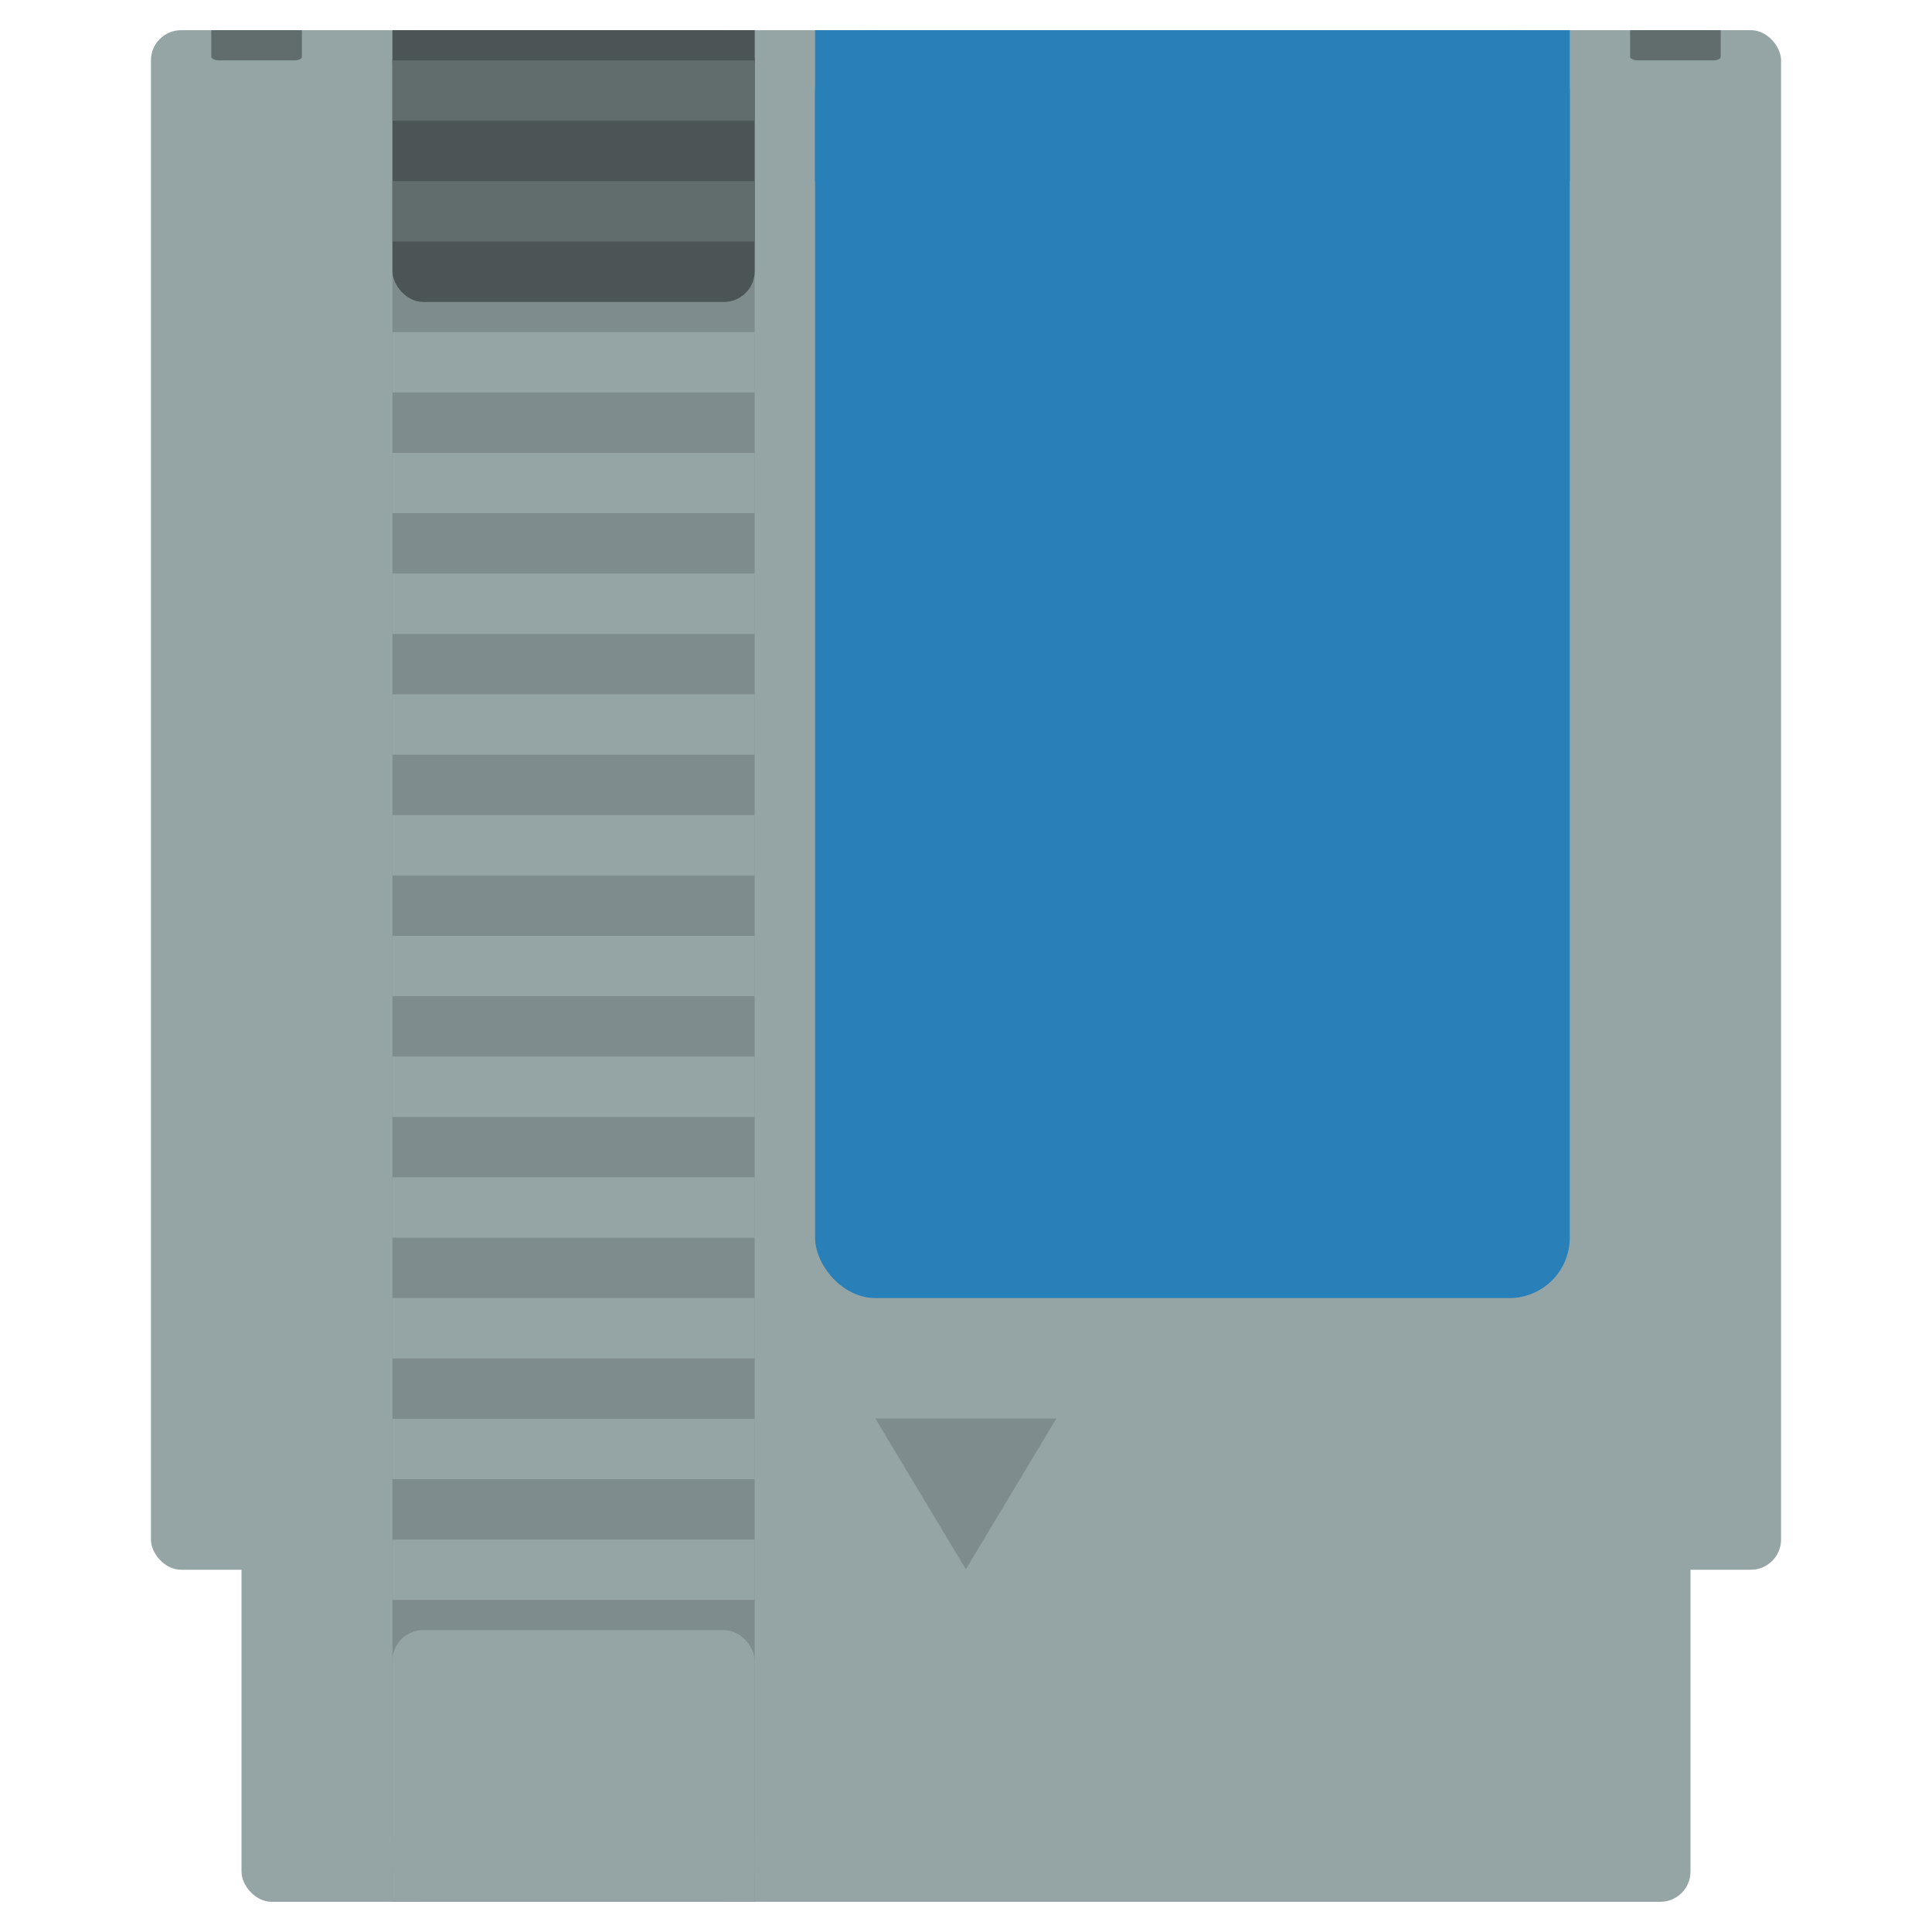 <?xml version="1.0" encoding="UTF-8" standalone="no"?>
<!-- Created with Inkscape (http://www.inkscape.org/) -->

<svg
   xmlns:dc="http://purl.org/dc/elements/1.1/"
   xmlns:cc="http://creativecommons.org/ns#"
   xmlns:rdf="http://www.w3.org/1999/02/22-rdf-syntax-ns#"
   xmlns:svg="http://www.w3.org/2000/svg"
   xmlns="http://www.w3.org/2000/svg"
   xmlns:sodipodi="http://sodipodi.sourceforge.net/DTD/sodipodi-0.dtd"
   xmlns:inkscape="http://www.inkscape.org/namespaces/inkscape"
   id="svg3961"
   version="1.1"
   inkscape:version="0.91 r13725"
   width="64"
   height="64"
   sodipodi:docname="Nintendo - Nintendo Entertainment System-content.svg"
   inkscape:export-filename="/home/niouby/informatique/lakka-menu/nes-cartidge.png"
   inkscape:export-xdpi="270"
   inkscape:export-ydpi="270">
  <defs
     id="defs3965" />
  <sodipodi:namedview
     pagecolor="#ffffff"
     bordercolor="#666666"
     borderopacity="1"
     objecttolerance="10"
     gridtolerance="10"
     guidetolerance="10"
     inkscape:pageopacity="0"
     inkscape:pageshadow="2"
     inkscape:window-width="1440"
     inkscape:window-height="836"
     id="namedview3963"
     showgrid="true"
     inkscape:zoom="4.495238"
     inkscape:cx="18.62904"
     inkscape:cy="62.394529"
     inkscape:window-x="0"
     inkscape:window-y="27"
     inkscape:window-maximized="1"
     inkscape:current-layer="svg3961">
    <inkscape:grid
       type="xygrid"
       id="grid3971"
       empspacing="4"
       visible="true"
       enabled="true"
       snapvisiblegridlinesonly="true" />
  </sodipodi:namedview>
  <g
     inkscape:groupmode="layer"
     id="layer2"
     inkscape:label="logo"
     style="display:inline">
    <g
       id="g4768"
       style="fill:#95a5a6;fill-opacity:1">
      <rect
         ry="1"
         y="1"
         x="5"
         height="51"
         width="54"
         id="rect3973"
         style="fill:#95a5a6;fill-opacity:1;stroke:none" />
      <rect
         ry="1"
         y="49"
         x="8"
         height="14"
         width="48"
         id="rect4013"
         style="fill:#95a5a6;fill-opacity:1;stroke:none" />
    </g>
    <g
       id="g4527"
       style="fill:#2980b9;fill-opacity:1">
      <rect
         ry="2"
         y="1"
         x="27"
         height="42"
         width="25"
         id="rect4015"
         style="fill:#2980b9;fill-opacity:1;stroke:none" />
      <rect
         ry="0"
         y="1"
         x="27"
         height="5"
         width="25"
         id="rect4525"
         style="fill:#2980b9;fill-opacity:1;stroke:none" />
    </g>
    <rect
       style="fill:#7f8c8d;fill-opacity:1;stroke:none"
       id="rect4573"
       width="12"
       height="62"
       x="13"
       y="1"
       ry="0" />
    <g
       id="g4608"
       transform="matrix(1,0,0,0.998,0,0.023)"
       style="fill:#4c5555;fill-opacity:1">
      <rect
         ry="1.021"
         y="0.979"
         x="13"
         height="9.021"
         width="12"
         id="rect4015-4"
         style="fill:#4c5555;fill-opacity:1;stroke:none" />
      <rect
         ry="0"
         y="0.979"
         x="13"
         height="1.074"
         width="12"
         id="rect4525-9"
         style="fill:#4c5555;fill-opacity:1;stroke:none" />
    </g>
    <g
       id="g4604"
       style="fill:#95a5a6;fill-opacity:1">
      <rect
         ry="1.018"
         y="54"
         x="13"
         height="9"
         width="12"
         id="rect4015-4-8"
         style="fill:#95a5a6;fill-opacity:1;stroke:none;display:inline" />
      <rect
         ry="0"
         y="61"
         x="13"
         height="2"
         width="12"
         id="rect4602"
         style="fill:#95a5a6;fill-opacity:1;stroke:none" />
    </g>
    <path
       transform="matrix(0.594,0,0,0.566,14.204,22.085)"
       style="fill:#7f8c8d;fill-opacity:1;stroke:none"
       inkscape:transform-center-x="0.029137733"
       inkscape:transform-center-y="0.8012711"
       d="m 35,44 -5.049,8.83 -5.049,-8.83 z"
       id="path4612"
       inkscape:connector-curvature="0"
       sodipodi:nodetypes="cccc" />
    <g
       style="fill:#616c6d;fill-opacity:1;display:inline"
       id="g4608-5"
       transform="matrix(0.25,0,0,0.111,3.75,0.891)"
       inkscape:export-filename="/home/niouby/informatique/lakka-menu/nes-cartidge.png"
       inkscape:export-xdpi="270"
       inkscape:export-ydpi="270">
      <rect
         ry="1.021"
         y="0.979"
         x="13"
         height="9.021"
         width="12"
         id="rect4015-4-2"
         style="fill:#616c6d;fill-opacity:1;stroke:none" />
      <rect
         ry="0"
         y="0.979"
         x="13"
         height="1.074"
         width="12"
         id="rect4525-9-5"
         style="fill:#616c6d;fill-opacity:1;stroke:none" />
    </g>
    <g
       style="fill:#616c6d;fill-opacity:1;display:inline"
       id="g4608-5-8"
       transform="matrix(0.25,0,0,0.111,50.75,0.891)"
       inkscape:export-filename="/home/niouby/informatique/lakka-menu/nes-cartidge.png"
       inkscape:export-xdpi="270"
       inkscape:export-ydpi="270">
      <rect
         ry="1.021"
         y="0.979"
         x="13"
         height="9.021"
         width="12"
         id="rect4015-4-2-5"
         style="fill:#616c6d;fill-opacity:1;stroke:none" />
      <rect
         ry="0"
         y="0.979"
         x="13"
         height="1.074"
         width="12"
         id="rect4525-9-5-1"
         style="fill:#616c6d;fill-opacity:1;stroke:none" />
    </g>
    <rect
       style="fill:#95a5a6;fill-opacity:1;stroke:none"
       id="rect4662"
       width="12"
       height="2"
       x="13"
       y="39" />
    <rect
       style="fill:#95a5a6;fill-opacity:1;stroke:none;display:inline"
       id="rect4662-9"
       width="12"
       height="2"
       x="13"
       y="51" />
    <rect
       style="fill:#95a5a6;fill-opacity:1;stroke:none;display:inline"
       id="rect4662-5"
       width="12"
       height="2"
       x="13"
       y="43" />
    <rect
       style="fill:#95a5a6;fill-opacity:1;stroke:none;display:inline"
       id="rect4662-2"
       width="12"
       height="2"
       x="13"
       y="47" />
    <rect
       style="fill:#95a5a6;fill-opacity:1;stroke:none;display:inline"
       id="rect4662-8"
       width="12"
       height="2"
       x="13"
       y="23" />
    <rect
       style="fill:#95a5a6;fill-opacity:1;stroke:none;display:inline"
       id="rect4662-9-7"
       width="12"
       height="2"
       x="13"
       y="35" />
    <rect
       style="fill:#95a5a6;fill-opacity:1;stroke:none;display:inline"
       id="rect4662-5-3"
       width="12"
       height="2"
       x="13"
       y="27" />
    <rect
       style="fill:#95a5a6;fill-opacity:1;stroke:none;display:inline"
       id="rect4662-2-5"
       width="12"
       height="2"
       x="13"
       y="31" />
    <rect
       style="fill:#95a5a6;fill-opacity:1;stroke:none;display:inline"
       id="rect4662-8-0"
       width="12"
       height="2"
       x="13"
       y="11" />
    <rect
       style="fill:#95a5a6;fill-opacity:1;stroke:none;display:inline"
       id="rect4662-5-3-9"
       width="12"
       height="2"
       x="13"
       y="15" />
    <rect
       style="fill:#95a5a6;fill-opacity:1;stroke:none;display:inline"
       id="rect4662-2-5-2"
       width="12"
       height="2"
       x="13"
       y="19" />
    <rect
       style="fill:#616c6d;fill-opacity:1;stroke:none;display:inline"
       id="rect4662-8-0-9"
       width="12"
       height="2"
       x="13"
       y="2" />
    <rect
       style="fill:#616c6d;fill-opacity:1;stroke:none;display:inline"
       id="rect4662-5-3-9-9"
       width="12"
       height="2"
       x="13"
       y="6" />
  </g>
</svg>
